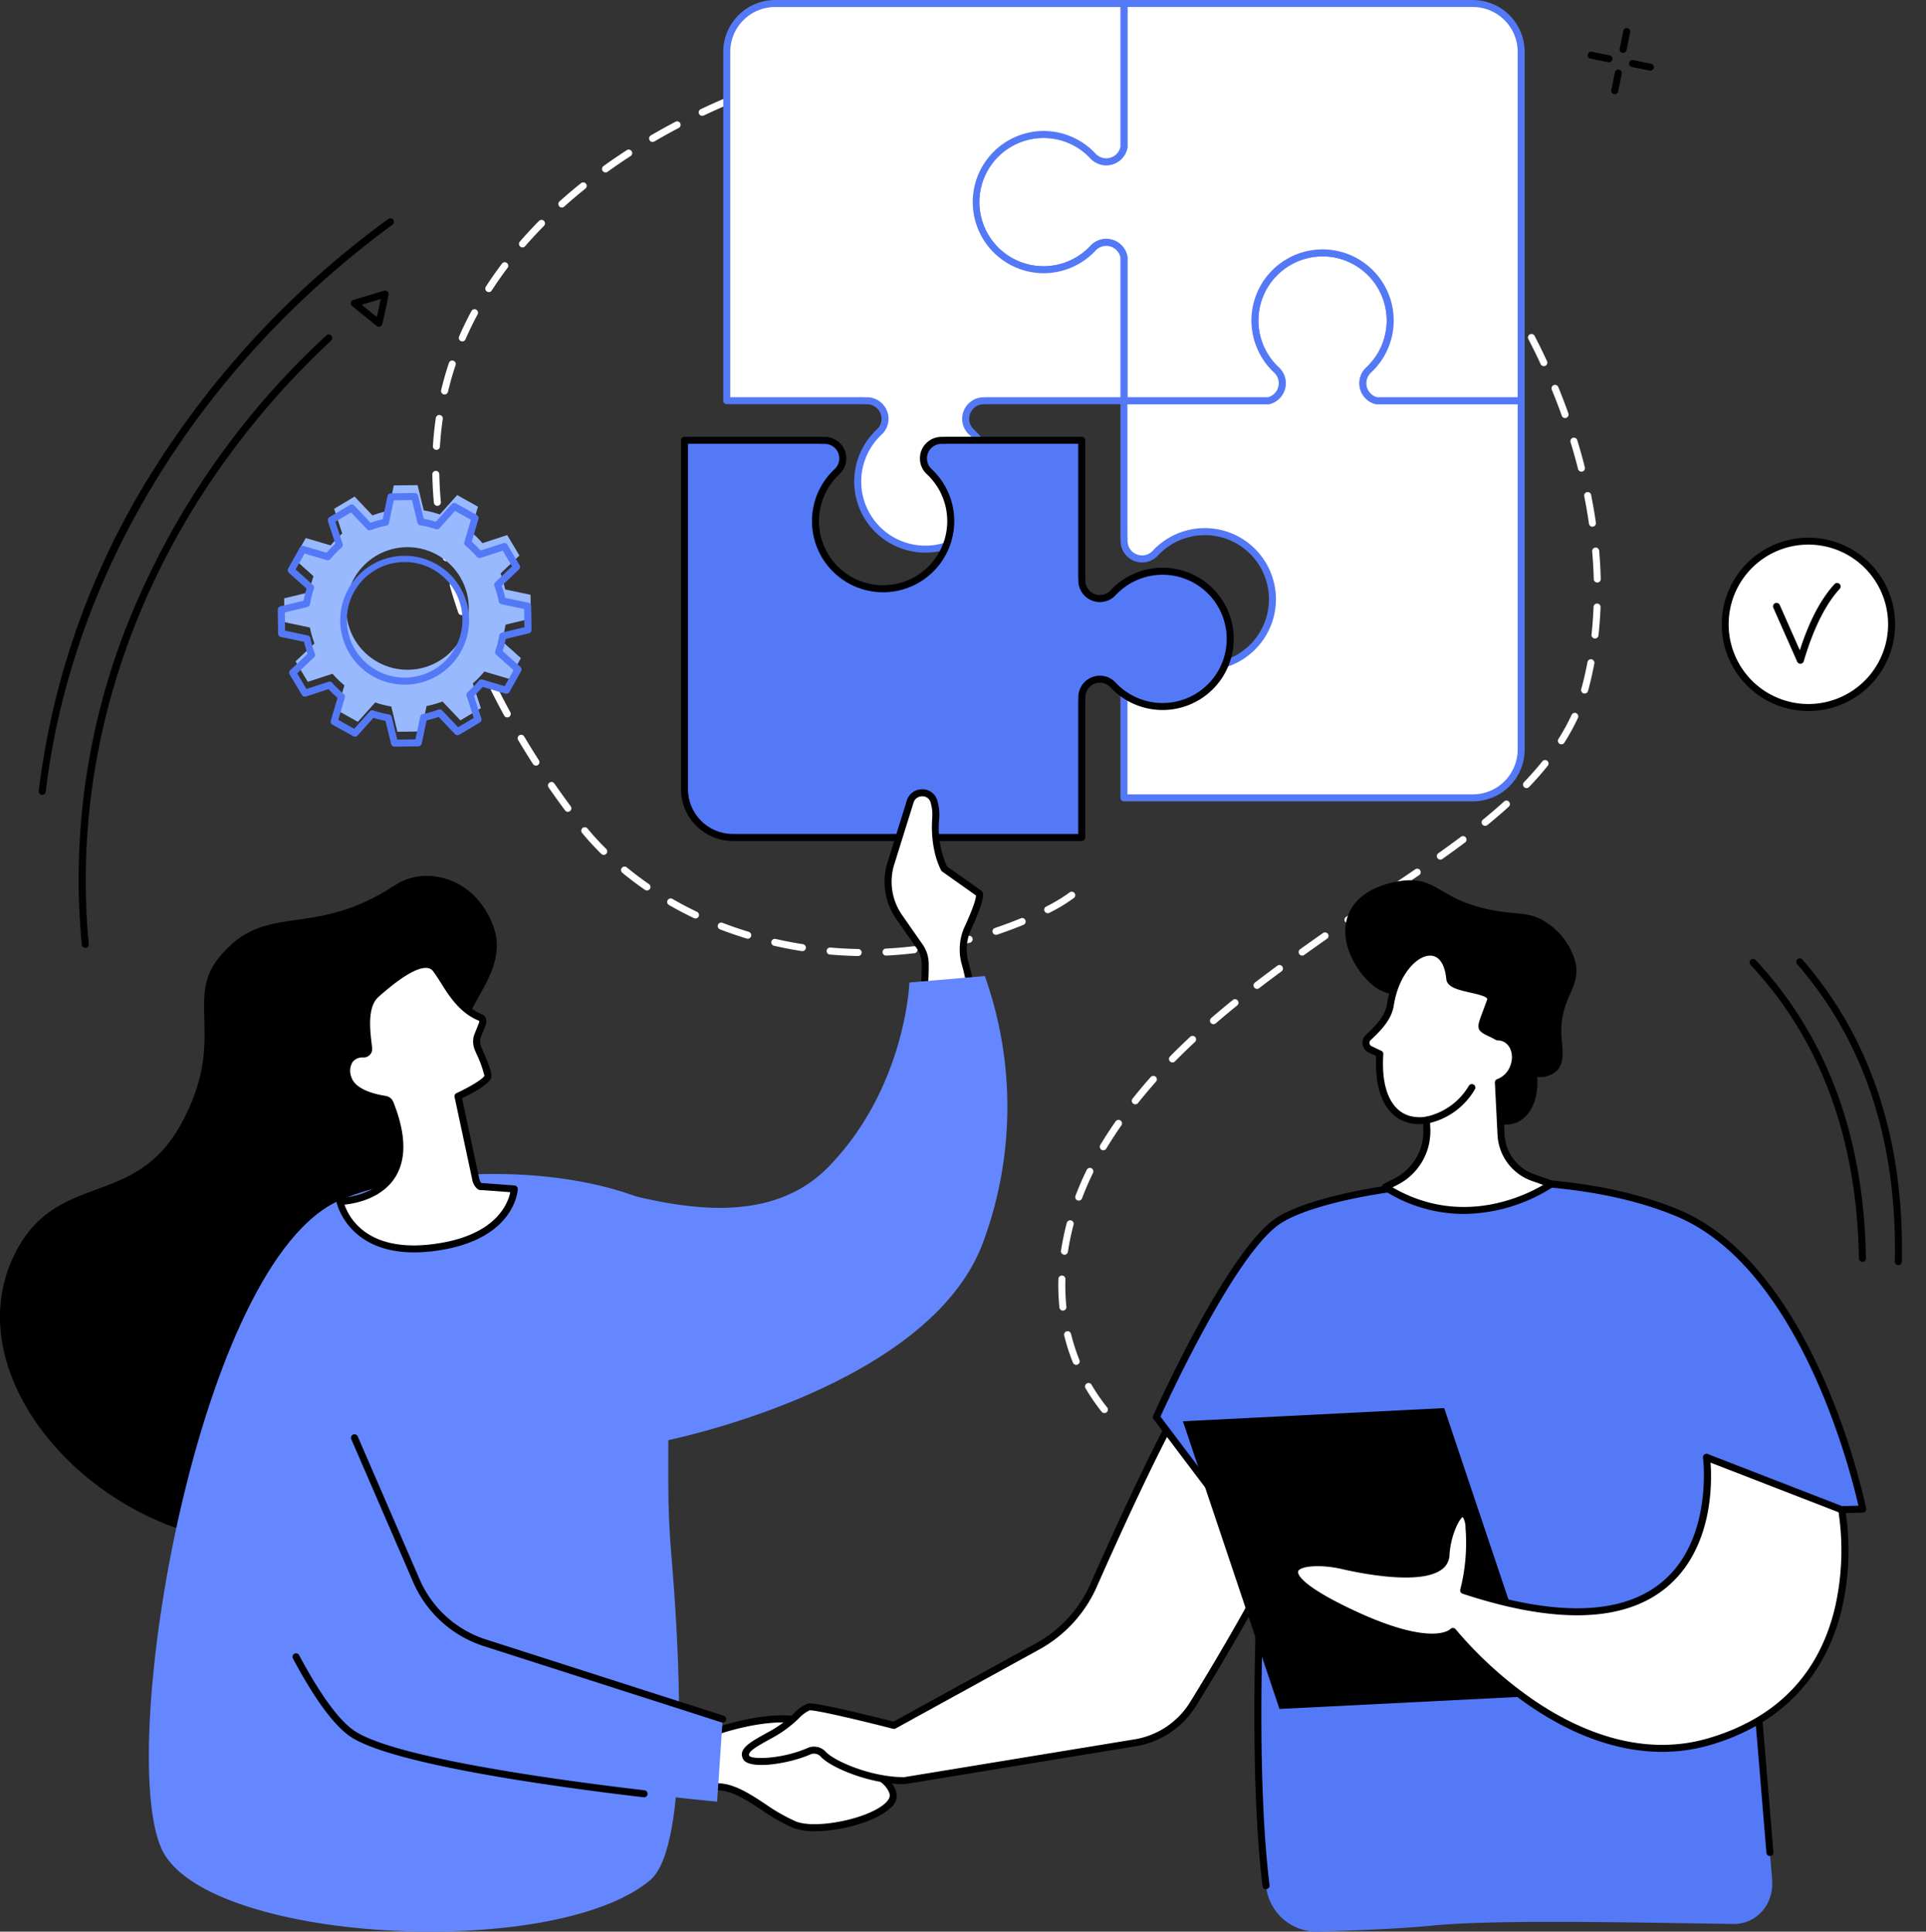 <svg xmlns="http://www.w3.org/2000/svg" width="346.998" height="348.046" viewBox="0 0 346.998 348.046">
  <rect x="0" y="0" width="346.998" height="348.046" fill="#333333" stroke="none"/>
  <g id="Group_770" data-name="Group 770" transform="translate(-1100.179 -122.908)">
    <g id="Group_746" data-name="Group 746" transform="translate(1107.156 127.967)">
      <path id="Path_1601" data-name="Path 1601" d="M2736.4,475.768a.629.629,0,0,1-.494-.238A36.1,36.1,0,0,1,2733,471.3a.631.631,0,1,1,1.089-.638,34.9,34.9,0,0,0,2.806,4.085.631.631,0,0,1-.493,1.024Zm-5.083-8.686a.631.631,0,0,1-.585-.4,35.77,35.77,0,0,1-1.572-4.89.631.631,0,0,1,1.227-.3,34.479,34.479,0,0,0,1.516,4.717.632.632,0,0,1-.586.867Zm-2.393-9.777a.632.632,0,0,1-.627-.568,39.27,39.27,0,0,1-.2-3.927q0-.6.018-1.2a.631.631,0,1,1,1.261.037q-.016.583-.016,1.163c0,1.276.064,2.555.189,3.8a.631.631,0,0,1-.565.692C2728.964,457.3,2728.943,457.3,2728.921,457.3Zm.281-10.072a.663.663,0,0,1-.095-.007.632.632,0,0,1-.53-.718,46.881,46.881,0,0,1,1.044-5.01.631.631,0,0,1,1.22.324,45.374,45.374,0,0,0-1.015,4.875A.632.632,0,0,1,2729.2,447.232Zm2.574-9.748a.632.632,0,0,1-.591-.854c.591-1.566,1.273-3.144,2.029-4.689a.631.631,0,1,1,1.135.555c-.739,1.51-1.4,3.051-1.982,4.58A.632.632,0,0,1,2731.777,437.484Zm4.42-9.07a.631.631,0,0,1-.541-.958c.1-.169.2-.338.309-.507.774-1.259,1.6-2.525,2.468-3.762a.632.632,0,0,1,1.036.723c-.85,1.218-1.667,2.463-2.428,3.7q-.152.248-.3.5A.63.63,0,0,1,2736.2,428.414Zm5.769-8.28a.632.632,0,0,1-.494-1.024c1.03-1.3,2.131-2.608,3.271-3.891a.631.631,0,0,1,.944.839c-1.125,1.265-2.21,2.556-3.226,3.836A.629.629,0,0,1,2741.966,420.134Zm6.7-7.55a.631.631,0,0,1-.451-1.074c1.152-1.172,2.377-2.363,3.641-3.54a.631.631,0,1,1,.86.924c-1.251,1.165-2.462,2.343-3.6,3.5A.629.629,0,0,1,2748.665,412.584Zm7.385-6.891a.632.632,0,0,1-.414-1.109c1.231-1.062,2.541-2.155,3.893-3.25a.631.631,0,0,1,.794.982c-1.342,1.086-2.641,2.171-3.861,3.224A.629.629,0,0,1,2756.049,405.693Zm7.846-6.362a.631.631,0,0,1-.385-1.132c1.287-.987,2.612-1.982,4.049-3.041a.631.631,0,0,1,.749,1.017c-1.431,1.053-2.749,2.043-4.029,3.025A.628.628,0,0,1,2763.895,399.331Zm-71.87-5.919h-.012c-1.691-.031-3.4-.121-5.086-.268a.631.631,0,0,1,.11-1.258c1.654.145,3.336.233,5,.263a.631.631,0,0,1-.011,1.263Zm80-.077a.631.631,0,0,1-.367-1.145q2.057-1.472,4.126-2.921a.631.631,0,0,1,.726,1.033q-2.062,1.448-4.119,2.915A.628.628,0,0,1,2772.024,393.334Zm-74.951,0a.631.631,0,0,1-.032-1.262c1.659-.084,3.337-.227,4.989-.425a.631.631,0,1,1,.149,1.254c-1.679.2-3.387.346-5.074.432Zm-15.1-.8a.663.663,0,0,1-.1-.008q-.567-.089-1.137-.188c-1.295-.224-2.594-.484-3.862-.772a.631.631,0,0,1,.28-1.231c1.247.284,2.524.539,3.8.759q.562.1,1.119.184a.631.631,0,0,1-.1,1.255Zm25.125-.4a.631.631,0,0,1-.116-1.252c1.633-.309,3.278-.677,4.887-1.1a.631.631,0,1,1,.317,1.222c-1.637.426-3.309.8-4.97,1.114A.653.653,0,0,1,2707.1,392.133Zm-34.963-1.844a.618.618,0,0,1-.184-.028c-1.631-.495-3.252-1.053-4.817-1.657a.631.631,0,1,1,.455-1.178c1.537.594,3.128,1.141,4.729,1.628a.631.631,0,0,1-.183,1.236Zm44.735-.7a.631.631,0,0,1-.2-1.23c1.6-.534,3.177-1.124,4.69-1.753a.632.632,0,0,1,.485,1.166c-1.541.641-3.148,1.241-4.775,1.785A.638.638,0,0,1,2716.868,389.593Zm63.418-2.071a.631.631,0,0,1-.362-1.149q1.712-1.2,3.415-2.388l.726-.506a.631.631,0,1,1,.721,1.037l-.721.5q-1.7,1.194-3.417,2.389A.628.628,0,0,1,2780.286,387.522Zm-117.566-.872a.631.631,0,0,1-.271-.061c-1.535-.732-3.053-1.53-4.513-2.372a.631.631,0,1,1,.63-1.094c1.432.826,2.922,1.608,4.427,2.326a.631.631,0,0,1-.272,1.2Zm63.465-.949a.631.631,0,0,1-.29-1.192,28.752,28.752,0,0,0,4.218-2.544.631.631,0,1,1,.789.986,29.9,29.9,0,0,1-4.427,2.68A.628.628,0,0,1,2726.185,385.7Zm62.408-3.929a.632.632,0,0,1-.355-1.154l.939-.638q1.6-1.086,3.237-2.2a.632.632,0,0,1,.714,1.042q-1.636,1.12-3.242,2.206l-.939.637A.626.626,0,0,1,2788.593,381.772Zm-134.612-.168a.628.628,0,0,1-.358-.112c-1.406-.97-2.778-2-4.076-3.07a.631.631,0,1,1,.8-.976c1.272,1.045,2.615,2.056,3.992,3.007a.631.631,0,0,1-.359,1.151Zm142.94-5.559a.631.631,0,0,1-.365-1.147c1.481-1.05,2.813-2.019,4.071-2.964a.631.631,0,1,1,.758,1.009c-1.267.952-2.608,1.928-4.1,2.984A.627.627,0,0,1,2796.921,376.045Zm-150.731-.856a.631.631,0,0,1-.443-.181,47.786,47.786,0,0,1-3.46-3.774.631.631,0,0,1,.978-.8,46.5,46.5,0,0,0,3.369,3.674.631.631,0,0,1-.443,1.081Zm158.8-5.228a.631.631,0,0,1-.4-1.12c1.35-1.1,2.63-2.2,3.808-3.267a.631.631,0,1,1,.848.935c-1.193,1.083-2.491,2.2-3.858,3.31A.629.629,0,0,1,2804.989,369.961Zm-165.262-2.533a.629.629,0,0,1-.507-.255c-1-1.351-2-2.74-2.959-4.128a.631.631,0,1,1,1.038-.718c.952,1.376,1.939,2.753,2.935,4.094a.631.631,0,0,1-.507,1.008Zm172.717-4.269a.631.631,0,0,1-.455-1.069c1.193-1.244,2.3-2.5,3.3-3.747a.631.631,0,1,1,.984.79c-1.02,1.271-2.156,2.56-3.375,3.831A.629.629,0,0,1,2812.445,363.159Zm-178.469-4.048a.629.629,0,0,1-.531-.29c-.912-1.418-1.811-2.871-2.672-4.317a.631.631,0,0,1,1.085-.646c.853,1.434,1.745,2.874,2.648,4.28a.631.631,0,0,1-.531.973Zm184.751-3.84a.632.632,0,0,1-.533-.97,37.322,37.322,0,0,0,2.381-4.351.632.632,0,0,1,1.147.529,38.6,38.6,0,0,1-2.462,4.5A.63.63,0,0,1,2818.727,355.271Zm-189.917-4.848a.632.632,0,0,1-.554-.329c-.815-1.489-1.607-3-2.353-4.5a.631.631,0,1,1,1.129-.564c.74,1.482,1.524,2.982,2.332,4.457a.632.632,0,0,1-.554.935Zm194.1-4.3a.632.632,0,0,1-.608-.8q.1-.359.2-.72c.35-1.351.66-2.747.922-4.147a.631.631,0,0,1,1.241.232c-.267,1.429-.583,2.852-.941,4.232q-.1.376-.2.748A.632.632,0,0,1,2822.906,346.121Zm-198.6-4.743a.631.631,0,0,1-.576-.373c-.7-1.554-1.364-3.128-1.98-4.679a.631.631,0,1,1,1.174-.466c.609,1.534,1.268,3.091,1.958,4.628a.632.632,0,0,1-.575.89Zm200.472-5.176a.632.632,0,0,1-.629-.7c.18-1.634.3-3.314.371-4.992a.631.631,0,0,1,1.262.05c-.068,1.708-.2,3.417-.377,5.08A.632.632,0,0,1,2824.777,336.2Zm-204.195-4.217a.632.632,0,0,1-.6-.427c-.555-1.623-1.069-3.255-1.525-4.851a.632.632,0,0,1,1.215-.347c.449,1.576.956,3.187,1.5,4.789a.631.631,0,0,1-.393.8A.618.618,0,0,1,2620.582,331.986Zm204.6-5.869a.631.631,0,0,1-.631-.615c-.042-1.644-.136-3.328-.282-5a.631.631,0,1,1,1.258-.109c.147,1.7.244,3.411.286,5.081a.631.631,0,0,1-.615.647Zm-207.368-3.844a.632.632,0,0,1-.616-.493c-.376-1.673-.7-3.355-.965-5a.632.632,0,0,1,1.247-.2c.259,1.618.579,3.273.95,4.921a.632.632,0,0,1-.617.77Zm206.5-6.215a.632.632,0,0,1-.625-.541c-.235-1.633-.521-3.3-.85-4.947a.631.631,0,1,1,1.238-.247c.334,1.672.624,3.359.862,5.014a.631.631,0,0,1-.534.715A.667.667,0,0,1,2824.319,316.058ZM2616.224,312.3a.632.632,0,0,1-.628-.574c-.156-1.705-.25-3.417-.281-5.086a.631.631,0,0,1,1.263-.023c.029,1.638.122,3.318.276,4.993a.631.631,0,0,1-.572.686A.531.531,0,0,1,2616.224,312.3Zm206.123-6.156a.632.632,0,0,1-.612-.477c-.4-1.6-.859-3.228-1.351-4.837a.631.631,0,1,1,1.208-.369c.5,1.628.958,3.276,1.367,4.9a.631.631,0,0,1-.457.767A.643.643,0,0,1,2822.347,306.148Zm-206.293-3.932h-.039a.631.631,0,0,1-.592-.669c.1-1.7.28-3.41.524-5.075a.631.631,0,0,1,1.25.183c-.238,1.63-.411,3.3-.513,4.969A.631.631,0,0,1,2616.054,302.216Zm203.345-5.731a.631.631,0,0,1-.594-.419c-.561-1.567-1.165-3.146-1.8-4.69a.631.631,0,1,1,1.168-.479c.641,1.562,1.252,3.159,1.819,4.744a.631.631,0,0,1-.382.807A.624.624,0,0,1,2819.4,296.485Zm-201.878-4.249a.621.621,0,0,1-.146-.017.631.631,0,0,1-.468-.76c.292-1.227.628-2.461,1-3.667q.192-.623.4-1.241a.631.631,0,0,1,1.2.4q-.2.6-.391,1.214c-.364,1.179-.693,2.386-.978,3.586A.631.631,0,0,1,2617.521,292.236Zm198.051-5.1a.632.632,0,0,1-.574-.366c-.7-1.51-1.443-3.027-2.211-4.51a.631.631,0,1,1,1.122-.58c.777,1.5,1.529,3.033,2.236,4.56a.632.632,0,0,1-.573.9Zm-194.859-4.461a.632.632,0,0,1-.578-.883c.668-1.538,1.419-3.081,2.229-4.585a.631.631,0,1,1,1.111.6c-.794,1.474-1.528,2.984-2.183,4.49A.631.631,0,0,1,2620.713,282.676Zm190.212-4.505a.63.63,0,0,1-.548-.317c-.833-1.446-1.708-2.891-2.6-4.294a.631.631,0,1,1,1.064-.678c.905,1.418,1.79,2.879,2.632,4.342a.631.631,0,0,1-.546.946Zm-185.437-4.377a.632.632,0,0,1-.53-.974c.906-1.406,1.889-2.81,2.919-4.175a.632.632,0,0,1,1.008.761c-1.012,1.34-1.976,2.719-2.866,4.1A.63.63,0,0,1,2625.488,273.794Zm180.01-4.135a.631.631,0,0,1-.517-.268c-.966-1.373-1.972-2.731-2.988-4.036a.631.631,0,0,1,1-.776c1.028,1.321,2.045,2.695,3.024,4.084a.631.631,0,0,1-.516.995Zm-173.937-3.922a.631.631,0,0,1-.476-1.046c1.093-1.258,2.257-2.514,3.46-3.732a.632.632,0,0,1,.9.887c-1.185,1.2-2.33,2.434-3.406,3.672A.628.628,0,0,1,2631.56,265.737Zm167.731-4.046a.628.628,0,0,1-.478-.219c-1.1-1.277-2.236-2.526-3.375-3.714a.631.631,0,0,1,.911-.874c1.155,1.2,2.3,2.47,3.42,3.763a.632.632,0,0,1-.478,1.043Zm-160.642-3.139a.632.632,0,0,1-.422-1.1c1.242-1.116,2.547-2.223,3.878-3.29a.631.631,0,0,1,.79.985c-1.313,1.053-2.6,2.144-3.824,3.244A.628.628,0,0,1,2638.65,258.551Zm153.648-4.146a.629.629,0,0,1-.431-.169c-1.236-1.151-2.5-2.262-3.769-3.3a.631.631,0,1,1,.8-.975c1.285,1.056,2.573,2.184,3.829,3.353a.631.631,0,0,1-.43,1.094Zm-145.775-2.177a.631.631,0,0,1-.37-1.144c1.358-.977,2.77-1.942,4.2-2.866a.631.631,0,1,1,.687,1.059c-1.41.913-2.8,1.866-4.145,2.831A.633.633,0,0,1,2646.522,252.228ZM2784.5,248a.628.628,0,0,1-.369-.12c-1.344-.971-2.738-1.919-4.145-2.818a.631.631,0,1,1,.679-1.064c1.428.912,2.843,1.874,4.2,2.859a.631.631,0,0,1-.37,1.143Zm-129.5-1.265a.631.631,0,0,1-.318-1.177c1.447-.845,2.942-1.673,4.442-2.463a.631.631,0,0,1,.588,1.117c-1.484.78-2.962,1.6-4.393,2.436A.63.63,0,0,1,2654.995,246.733Zm121-4.172a.627.627,0,0,1-.309-.082c-1.443-.813-2.936-1.6-4.435-2.341a.632.632,0,0,1,.559-1.133c1.519.75,3.032,1.549,4.5,2.373a.632.632,0,0,1-.311,1.182Zm-112.06-.533a.631.631,0,0,1-.27-1.2c1.511-.715,3.07-1.414,4.633-2.078a.631.631,0,1,1,.493,1.163c-1.546.657-3.09,1.349-4.585,2.057A.631.631,0,0,1,2663.932,242.028Zm103.01-3.94a.629.629,0,0,1-.25-.051c-1.522-.655-3.089-1.282-4.659-1.865a.631.631,0,0,1,.44-1.184c1.59.59,3.177,1.226,4.718,1.889a.631.631,0,0,1-.249,1.211Zm-93.714-.009a.631.631,0,0,1-.224-1.222c1.567-.594,3.176-1.168,4.78-1.707a.631.631,0,1,1,.4,1.2c-1.589.534-3.182,1.1-4.735,1.69A.631.631,0,0,1,2673.228,238.079Zm9.576-3.216a.631.631,0,0,1-.178-1.237c1.611-.474,3.255-.926,4.886-1.341a.631.631,0,0,1,.311,1.224c-1.615.412-3.244.859-4.84,1.329A.642.642,0,0,1,2682.8,234.863Zm74.673-.293a.64.64,0,0,1-.191-.029c-1.579-.5-3.2-.972-4.821-1.4a.631.631,0,1,1,.324-1.22c1.639.435,3.281.912,4.878,1.419a.631.631,0,0,1-.191,1.233Zm-64.9-2.2a.632.632,0,0,1-.133-1.249c1.645-.356,3.318-.686,4.974-.982a.631.631,0,1,1,.221,1.243c-1.64.293-3.3.621-4.927.974A.646.646,0,0,1,2692.577,232.371Zm55.142-.4a.618.618,0,0,1-.135-.015c-1.618-.352-3.278-.675-4.931-.959a.631.631,0,0,1,.214-1.245c1.672.288,3.349.614,4.986.97a.631.631,0,0,1-.133,1.248Zm-45.208-1.381a.631.631,0,0,1-.088-1.256c1.668-.236,3.363-.444,5.034-.619a.631.631,0,1,1,.132,1.256c-1.657.173-3.336.38-4.989.614A.712.712,0,0,1,2702.511,230.594Zm35.254-.334a.664.664,0,0,1-.081-.005c-1.644-.212-3.326-.393-5-.538a.631.631,0,0,1,.109-1.258c1.688.147,3.386.33,5.048.543a.631.631,0,0,1-.08,1.258Zm-25.21-.716a.631.631,0,0,1-.042-1.261c1.685-.114,3.391-.2,5.07-.247a.631.631,0,0,1,.038,1.262c-1.663.05-3.353.133-5.023.245Zm15.147-.163h-.03c-1.661-.078-3.352-.125-5.025-.138a.631.631,0,0,1,.005-1.263h.005c1.689.013,3.4.06,5.073.139a.631.631,0,0,1-.029,1.262Z" transform="translate(-2544.403 -226.216)" fill="#fff"/>
      <g id="Group_743" data-name="Group 743" transform="translate(0 34.269)">
        <path id="Path_1602" data-name="Path 1602" d="M2447.468,409.083a.644.644,0,0,1-.075,0,.631.631,0,0,1-.552-.7,139.858,139.858,0,0,1,20.264-57.191,163.513,163.513,0,0,1,42.723-45.859.631.631,0,0,1,.747,1.018c-35.033,25.741-57.806,62.985-62.48,102.181A.631.631,0,0,1,2447.468,409.083Z" transform="translate(-2446.836 -305.205)"/>
        <path id="Path_1603" data-name="Path 1603" d="M2465.114,465.464a.631.631,0,0,1-.628-.572,124.523,124.523,0,0,1,9.044-59.766,142.948,142.948,0,0,1,35.033-50.034.632.632,0,0,1,.863.922c-31.528,29.5-47.45,69.144-43.684,108.758a.63.63,0,0,1-.569.688A.579.579,0,0,1,2465.114,465.464Z" transform="translate(-2456.73 -333.997)"/>
        <path id="Path_1604" data-name="Path 1604" d="M2585.495,342.664a.633.633,0,0,1-.4-.141l-4.417-3.583a.632.632,0,0,1,.215-1.095l5.531-1.67a.631.631,0,0,1,.805.708c-.443,2.652-1.118,5.28-1.125,5.307a.631.631,0,0,1-.414.442A.638.638,0,0,1,2585.495,342.664Zm-3.094-3.954,2.718,2.2c.185-.784.451-1.966.689-3.233Z" transform="translate(-2524.21 -323.124)"/>
      </g>
      <g id="Group_744" data-name="Group 744" transform="translate(279.065)">
        <path id="Path_1605" data-name="Path 1605" d="M3113.7,235.8a.622.622,0,0,1-.126-.013l-3.2-.647a.631.631,0,1,1,.251-1.237l3.2.647a.631.631,0,0,1-.125,1.25Z" transform="translate(-3109.864 -229.635)"/>
        <path id="Path_1606" data-name="Path 1606" d="M3131.409,239.378a.613.613,0,0,1-.126-.013l-3.2-.647a.631.631,0,1,1,.251-1.237l3.2.647a.631.631,0,0,1-.125,1.25Z" transform="translate(-3120.121 -231.709)"/>
        <path id="Path_1607" data-name="Path 1607" d="M3120.594,245.963a.643.643,0,0,1-.126-.013.632.632,0,0,1-.494-.744l.647-3.2a.632.632,0,0,1,1.238.25l-.647,3.2A.633.633,0,0,1,3120.594,245.963Z" transform="translate(-3115.711 -234.044)"/>
        <path id="Path_1608" data-name="Path 1608" d="M3124.177,228.25a.645.645,0,0,1-.126-.013.632.632,0,0,1-.494-.744l.647-3.2a.632.632,0,0,1,1.239.25l-.647,3.2A.633.633,0,0,1,3124.177,228.25Z" transform="translate(-3117.786 -223.787)"/>
      </g>
      <g id="Group_745" data-name="Group 745" transform="translate(308.235 167.616)">
        <path id="Path_1609" data-name="Path 1609" d="M3217.548,677.295h-.013a.631.631,0,0,1-.619-.644c.441-21.606-5.481-39.633-17.6-53.58a.631.631,0,0,1,.953-.828c12.331,14.191,18.357,32.505,17.91,54.434A.631.631,0,0,1,3217.548,677.295Z" transform="translate(-3190.747 -622.025)"/>
        <path id="Path_1610" data-name="Path 1610" d="M3199.5,676.876a.631.631,0,0,1-.631-.621c-.342-21.608-6.911-39.409-19.527-52.908a.631.631,0,0,1,.923-.862c12.836,13.735,19.521,31.819,19.867,53.75a.632.632,0,0,1-.622.641Z" transform="translate(-3179.17 -622.175)"/>
      </g>
    </g>
    <g id="Group_750" data-name="Group 750" transform="translate(1230.481 122.908)">
      <g id="Group_747" data-name="Group 747" transform="translate(71.564 44.937)">
        <path id="Path_1611" data-name="Path 1611" d="M2956.87,346.661a3.245,3.245,0,0,1-1.42-5.514,12.186,12.186,0,1,0-16.586,0,3.245,3.245,0,0,1-1.42,5.513h-26.069v24.665h.02v.6a3.247,3.247,0,0,0,5.617,2.221,12.186,12.186,0,1,1,0,16.586,3.247,3.247,0,0,0-5.617,2.221v.6h-.02v24.665h62.855a8.71,8.71,0,0,0,8.71-8.71V346.661Z" transform="translate(-2910.744 -319.402)" fill="#fff"/>
        <path id="Path_1612" data-name="Path 1612" d="M2973.361,417.988h-62.855a.631.631,0,0,1-.631-.631V392.691a.638.638,0,0,1,.02-.157v-.446a3.878,3.878,0,0,1,6.711-2.651,11.6,11.6,0,0,0,8.466,3.691,11.555,11.555,0,1,0-8.466-19.418,3.878,3.878,0,0,1-6.711-2.65v-.451a.6.6,0,0,1-.02-.152V345.792a.631.631,0,0,1,.631-.631h25.986a2.613,2.613,0,0,0,1.074-4.419,12.858,12.858,0,0,1-4.094-9.391,12.818,12.818,0,1,1,21.54,9.39,2.612,2.612,0,0,0,1.073,4.42h25.986a.631.631,0,0,1,.631.631v62.855A9.352,9.352,0,0,1,2973.361,417.988Zm-62.224-1.263h62.224a8.087,8.087,0,0,0,8.078-8.078V346.423H2956a.638.638,0,0,1-.155-.019,3.875,3.875,0,0,1-1.694-6.588,11.554,11.554,0,1,0-15.727,0,3.875,3.875,0,0,1-1.694,6.587.645.645,0,0,1-.156.019h-25.438V370.3a.6.6,0,0,1,.02.152v.6a2.616,2.616,0,0,0,4.523,1.791,12.817,12.817,0,1,1,0,17.446,2.616,2.616,0,0,0-4.523,1.791v.6a.644.644,0,0,1-.02.157Z" transform="translate(-2909.875 -318.533)" fill="#5479f7"/>
      </g>
      <g id="Group_748" data-name="Group 748" transform="translate(44.89)">
        <path id="Path_1613" data-name="Path 1613" d="M2937.529,213.268h-62.854v25.863a3.245,3.245,0,0,1-5.56,1.626,12.186,12.186,0,1,0,0,16.586,3.245,3.245,0,0,1,5.56,1.626v25.863h26.069a3.244,3.244,0,0,0,1.42-5.513,12.187,12.187,0,1,1,16.586,0,3.244,3.244,0,0,0,1.42,5.514h26.07V221.978A8.71,8.71,0,0,0,2937.529,213.268Z" transform="translate(-2847.368 -212.637)" fill="#fff"/>
        <path id="Path_1614" data-name="Path 1614" d="M2945.37,284.595H2919.3a.646.646,0,0,1-.156-.019,3.876,3.876,0,0,1-1.694-6.588,11.554,11.554,0,1,0-15.726,0,3.875,3.875,0,0,1-1.694,6.587.645.645,0,0,1-.156.019h-26.07a.631.631,0,0,1-.631-.631v-25.8a2.614,2.614,0,0,0-4.466-1.258,12.861,12.861,0,0,1-9.391,4.095,12.818,12.818,0,1,1,9.39-21.54,2.615,2.615,0,0,0,4.468-1.258V212.4a.631.631,0,0,1,.631-.631h62.854a9.351,9.351,0,0,1,9.341,9.341v62.855A.631.631,0,0,1,2945.37,284.595Zm-25.986-1.263h25.355V221.109a8.088,8.088,0,0,0-8.078-8.078h-62.223v25.231a.694.694,0,0,1-.01.115,3.878,3.878,0,0,1-6.645,1.941,11.555,11.555,0,1,0,0,15.726,3.877,3.877,0,0,1,6.644,1.942.7.7,0,0,1,.01.115v25.231h25.355a2.613,2.613,0,0,0,1.074-4.419,12.858,12.858,0,0,1-4.095-9.391,12.817,12.817,0,1,1,21.54,9.39,2.612,2.612,0,0,0,1.073,4.42Z" transform="translate(-2846.5 -211.768)" fill="#5479f7"/>
      </g>
      <g id="Group_749" data-name="Group 749">
        <path id="Path_1615" data-name="Path 1615" d="M2797.57,236.893a12.158,12.158,0,0,1,9.779,3.864,3.246,3.246,0,0,0,5.561-1.626V213.268h-62.855a8.709,8.709,0,0,0-8.709,8.71v62.855h24.665v.016h.6a3.247,3.247,0,0,1,2.221,5.617,12.187,12.187,0,1,0,16.586,0,3.247,3.247,0,0,1,2.221-5.618h.6v-.016h24.666V258.97a3.245,3.245,0,0,0-5.56-1.626,12.186,12.186,0,1,1-9.78-20.45Z" transform="translate(-2740.715 -212.637)" fill="#fff"/>
        <path id="Path_1616" data-name="Path 1616" d="M2776.253,311.342a12.819,12.819,0,0,1-12.811-12.817,12.86,12.86,0,0,1,4.094-9.391,2.615,2.615,0,0,0-1.791-4.523h-.6a.642.642,0,0,1-.141-.016h-24.525a.632.632,0,0,1-.632-.631V221.109a9.352,9.352,0,0,1,9.341-9.341h62.855a.632.632,0,0,1,.632.631v25.863a.669.669,0,0,1-.011.115,3.877,3.877,0,0,1-6.644,1.941,11.555,11.555,0,1,0,0,15.726,3.877,3.877,0,0,1,6.644,1.942.67.67,0,0,1,.011.115v25.863a.632.632,0,0,1-.632.631h-24.527a.623.623,0,0,1-.138.016h-.6a2.616,2.616,0,0,0-1.791,4.524,12.817,12.817,0,0,1-8.119,22.193Q2776.557,311.341,2776.253,311.342Zm-10.969-27.994h.461a3.878,3.878,0,0,1,2.651,6.711,11.593,11.593,0,0,0-3.691,8.465,11.555,11.555,0,1,0,19.417-8.465,3.879,3.879,0,0,1,2.652-6.711h.465a.621.621,0,0,1,.138-.016h24.033v-25.17a2.614,2.614,0,0,0-4.466-1.258,12.86,12.86,0,0,1-9.391,4.095,12.818,12.818,0,0,1-.894-25.6l.043.63-.043-.63a12.8,12.8,0,0,1,10.285,4.064,2.614,2.614,0,0,0,4.466-1.258v-25.17h-62.223a8.087,8.087,0,0,0-8.078,8.078v62.223h24.034A.645.645,0,0,1,2765.284,283.348Z" transform="translate(-2739.846 -211.768)" fill="#5479f7"/>
      </g>
    </g>
    <g id="Group_751" data-name="Group 751" transform="translate(1222.873 201.61)">
      <path id="Path_1617" data-name="Path 1617" d="M2821.569,435.463a12.185,12.185,0,0,0-21.1-7.718,3.247,3.247,0,0,1-5.617-2.221v-.6h-.02V400.256h-24.665v.016h-.6a3.247,3.247,0,0,0-2.221,5.617,12.186,12.186,0,1,1-16.586,0,3.247,3.247,0,0,0-2.221-5.617h-.6v-.016h-24.665v62.855a8.709,8.709,0,0,0,8.71,8.71h62.854V447.155h.02v-.6a3.247,3.247,0,0,1,5.617-2.221,12.186,12.186,0,0,0,21.1-8.868Z" transform="translate(-2722.636 -399.625)" fill="#5479f7"/>
      <path id="Path_1618" data-name="Path 1618" d="M2793.963,471.583h-62.855a9.351,9.351,0,0,1-9.34-9.341V399.387a.631.631,0,0,1,.631-.631h24.665a.645.645,0,0,1,.14.016h.462a3.878,3.878,0,0,1,2.651,6.711,11.594,11.594,0,0,0-3.691,8.465,11.555,11.555,0,1,0,19.418-8.465,3.879,3.879,0,0,1,2.651-6.712h.466a.621.621,0,0,1,.137-.016h24.666a.631.631,0,0,1,.631.631V423.9a.6.6,0,0,1,.02.152v.6a2.616,2.616,0,0,0,4.524,1.791,12.817,12.817,0,1,1,0,17.446,2.616,2.616,0,0,0-4.524,1.792v.6a.638.638,0,0,1-.02.157v24.508A.631.631,0,0,1,2793.963,471.583Zm-70.933-71.564v62.223a8.088,8.088,0,0,0,8.078,8.078h62.223V446.287a.656.656,0,0,1,.02-.157v-.445a3.878,3.878,0,0,1,6.711-2.651,11.6,11.6,0,0,0,8.466,3.691,11.555,11.555,0,1,0-8.465-19.418,3.878,3.878,0,0,1-6.711-2.651v-.45a.615.615,0,0,1-.02-.152V400.019h-23.9a.586.586,0,0,1-.137.016h-.6a2.616,2.616,0,0,0-1.791,4.524,12.817,12.817,0,1,1-17.446,0,2.616,2.616,0,0,0-1.792-4.523h-.6a.618.618,0,0,1-.14-.016Z" transform="translate(-2721.768 -398.756)"/>
    </g>
    <g id="Group_764" data-name="Group 764" transform="translate(1100.179 265.124)">
      <g id="Group_757" data-name="Group 757" transform="translate(0 0)">
        <path id="Path_1619" data-name="Path 1619" d="M2501.451,566.511c5.32-3.513,14.2-1.62,17.614,7.2,2.791,7.208-3.453,12.772-5.035,18.088-5.116,17.2,11.437,53.9.192,72.638-8.972,14.951-33.924,25.977-55.445,16.654-20.463-8.865-34.375-30.2-26.074-47.669,7.462-15.7,21.561-8.276,30.122-23.753,8.441-15.258.692-22.441,6.866-30.08C2478.134,569.146,2486.374,576.467,2501.451,566.511Z" transform="translate(-2430.262 -549.249)"/>
        <g id="Group_753" data-name="Group 753" transform="translate(26.818)">
          <g id="Group_752" data-name="Group 752" transform="translate(132.554)">
            <path id="Path_1620" data-name="Path 1620" d="M2814.354,530.987l-3.386,10.846a11.083,11.083,0,0,0,1.505,9.933l3.8,5.447a5.471,5.471,0,0,1,.823,3.093c.047,2.462-.324,6.217-.324,6.217l9.044.148s-.993-4.768-1.45-6.406a9.283,9.283,0,0,1,.313-6.361c2.905-6.281,2.112-6.5,2.112-6.5l-6.252-4.431s-1.917-3.261-1.555-8.955a8.335,8.335,0,0,0-.339-3.263A2.247,2.247,0,0,0,2814.354,530.987Z" transform="translate(-2809.777 -528.654)" fill="#fff"/>
            <path id="Path_1621" data-name="Path 1621" d="M2824.947,566.435h-.01l-9.044-.148a.631.631,0,0,1-.618-.693c0-.037.366-3.749.321-6.144a4.816,4.816,0,0,0-.71-2.744l-3.8-5.448a11.742,11.742,0,0,1-1.587-10.493l3.378-10.82a2.85,2.85,0,0,1,2.692-2.157,2.78,2.78,0,0,1,2.8,1.891,9.024,9.024,0,0,1,.373,3.51,16.7,16.7,0,0,0,1.41,8.485l6.106,4.328a.77.77,0,0,1,.291.335c.144.312.526,1.14-2.169,6.966a8.654,8.654,0,0,0-.278,5.926c.457,1.639,1.419,6.251,1.46,6.447a.632.632,0,0,1-.618.76Zm-8.354-1.4,7.572.124c-.3-1.416-.941-4.389-1.277-5.592a9.913,9.913,0,0,1,.348-6.8c1.908-4.124,2.139-5.466,2.154-5.839l-6.086-4.313a.631.631,0,0,1-.179-.195c-.083-.14-2.011-3.5-1.642-9.315a7.8,7.8,0,0,0-.3-3.016,1.528,1.528,0,0,0-1.553-1.044,1.616,1.616,0,0,0-1.527,1.225c0,.011-.006.021-.009.031l-3.386,10.846a10.49,10.49,0,0,0,1.416,9.378l3.8,5.454a6.158,6.158,0,0,1,.937,3.442C2816.894,561.289,2816.7,563.831,2816.594,565.036Zm9.158-17.893h0Zm0,0h0Zm-.072-.025a.583.583,0,0,0,.072.025A.508.508,0,0,1,2825.678,547.118Zm-12.189-17h0Z" transform="translate(-2808.912 -527.786)"/>
          </g>
          <path id="Path_1622" data-name="Path 1622" d="M2676.65,644.928c7.9.875,31.706,11.4,45.583-2.853s14.563-33.189,14.563-33.189l13.578-1.172a70.31,70.31,0,0,1-.354,48.106c-9.9,26.427-57.585,35.72-57.585,35.72Z" transform="translate(-2599.765 -574.072)" fill="#6487ff"/>
          <path id="Path_1623" data-name="Path 1623" d="M2587.614,699.2c-16.062-9.069-44.873-8.217-59.215-2.009-25.44,11.011-40.284,97.97-32.218,116.684,7.366,17.09,70.516,20.538,88.095,5.845,7.489-6.26,5.127-43.458,3.857-58.323q-.579-6.778-.569-13.583Z" transform="translate(-2493.978 -623.147)" fill="#6487ff"/>
        </g>
        <g id="Group_754" data-name="Group 754" transform="translate(60.618 30.906)">
          <path id="Path_1624" data-name="Path 1624" d="M2580.015,618.847a.9.9,0,0,0,.936-1c-.284-2.634-1.126-7.575,1.394-9.792,3.231-2.841,8.61-7.164,10.695-4.52,1.828,2.317,3.675,7.021,8.088,8.771.423.167.465.779.276,1.192l-.924,2.344a3.418,3.418,0,0,0,.173,2.014c.612,1.462,2.027,4.511,1.753,5.151-.535,1.247-5.356,3.475-5.356,3.475l3.189,14.9c.122.565.5,1.5,1.055,1.364l5.887.437s-.367,8.077-12.886,10.307c-16.362,2.914-18.512-8.061-18.512-8.061s15.995-.253,9.03-17.693a1.169,1.169,0,0,0-.907-.718c-1.556-.236-5.858-1.083-6.675-3.853C2576.363,620.231,2578.118,618.766,2580.015,618.847Z" transform="translate(-2575.152 -602.084)" fill="#fff"/>
          <path id="Path_1625" data-name="Path 1625" d="M2588.279,653.748c-12.052,0-13.963-8.956-13.983-9.058a.631.631,0,0,1,.609-.753c.06,0,6.065-.155,8.8-4.263,1.938-2.917,1.823-7.144-.342-12.565a.534.534,0,0,0-.415-.328c-2.313-.351-6.323-1.376-7.185-4.3a4.079,4.079,0,0,1,.461-3.86,3.468,3.468,0,0,1,2.956-1.274.277.277,0,0,0,.211-.083.267.267,0,0,0,.07-.215c-.024-.226-.053-.47-.083-.727-.344-2.932-.863-7.363,1.688-9.607,2.814-2.476,6.879-5.737,9.648-5.487a2.717,2.717,0,0,1,1.96,1.05,25.549,25.549,0,0,1,1.457,2.164c1.449,2.306,3.252,5.176,6.367,6.411a1.2,1.2,0,0,1,.672.683,1.781,1.781,0,0,1-.054,1.358l-.911,2.314a3,3,0,0,0,.167,1.539c.095.225.207.487.331.773,1.24,2.877,1.712,4.19,1.421,4.871-.524,1.221-3.7,2.861-5.214,3.584l3.085,14.412a2.09,2.09,0,0,0,.372.868.657.657,0,0,1,.112,0l5.887.437a.631.631,0,0,1,.584.658c-.015.35-.536,8.608-13.406,10.9A30.04,30.04,0,0,1,2588.279,653.748Zm-12.545-8.6c.784,2.3,4.288,9.228,17.583,6.861,9.977-1.777,11.91-7.251,12.28-9.105l-5.137-.381a1.09,1.09,0,0,1-.733-.164,2.839,2.839,0,0,1-.973-1.7l-3.189-14.9a.632.632,0,0,1,.353-.706c2.177-1.006,4.686-2.47,5.025-3.119a19.511,19.511,0,0,0-1.405-3.9c-.125-.291-.24-.557-.335-.785a3.957,3.957,0,0,1-.164-2.52l.911-2.314a.59.59,0,0,0,.048-.385c-3.48-1.393-5.4-4.446-6.94-6.9-.485-.771-.943-1.5-1.38-2.054a1.461,1.461,0,0,0-1.083-.574c-2.549-.234-7.177,3.839-8.7,5.177-2.054,1.806-1.581,5.841-1.268,8.511.031.261.059.509.084.739a1.527,1.527,0,0,1-1.59,1.7h0a2.249,2.249,0,0,0-1.906.79,2.969,2.969,0,0,0-.246,2.725c.689,2.335,4.541,3.161,6.165,3.407a1.8,1.8,0,0,1,1.4,1.109c2.33,5.833,2.4,10.455.216,13.739C2582.255,644.12,2577.609,644.958,2575.733,645.145Zm25.206-23.2Z" transform="translate(-2574.284 -601.216)"/>
        </g>
        <g id="Group_756" data-name="Group 756" transform="translate(42.624 116.182)">
          <g id="Group_755" data-name="Group 755" transform="translate(83.641 50.67)">
            <path id="Path_1626" data-name="Path 1626" d="M2734.369,927.811s9.582-3.4,16.225-1.53c0,0,.992,4.15,3.863,6s9.889,2.7,11.229,6.695-12.7,7.831-17.719,5.806-9.54-7.065-14.3-6.825S2734.369,927.811,2734.369,927.811Z" transform="translate(-2731.104 -925.083)" fill="#fff"/>
            <path id="Path_1627" data-name="Path 1627" d="M2750.809,945.089a10.868,10.868,0,0,1-3.929-.6,33.632,33.632,0,0,1-5.66-3.222c-2.894-1.9-5.634-3.694-8.369-3.558a2.25,2.25,0,0,1-2.176-.976c-1.611-2.52,1.88-9.325,2.283-10.092a.629.629,0,0,1,.348-.3c.4-.141,9.848-3.447,16.608-1.543a.634.634,0,0,1,.443.46c.009.039.973,3.929,3.59,5.615a19.973,19.973,0,0,0,3.644,1.565c3.206,1.161,6.84,2.476,7.843,5.46a2.8,2.8,0,0,1-1.058,3.035C2761.818,943.343,2755.522,945.089,2750.809,945.089Zm-17.651-8.648c3.012,0,5.8,1.835,8.755,3.774a32.816,32.816,0,0,0,5.44,3.106c3.641,1.469,13.153-.476,16.157-3.306.656-.618.9-1.2.727-1.714-.809-2.406-4.138-3.611-7.076-4.674a20.718,20.718,0,0,1-3.9-1.691c-2.562-1.65-3.707-4.909-4.033-6.013-5.791-1.447-13.809,1.047-15.269,1.529-1.376,2.685-3.115,7.2-2.221,8.6.119.186.35.43,1.048.395C2732.911,936.444,2733.035,936.441,2733.158,936.441Z" transform="translate(-2730.254 -924.209)"/>
          </g>
          <path id="Path_1628" data-name="Path 1628" d="M2552.761,805.323l11.167,25.787a20.156,20.156,0,0,0,12.339,11.183l42.84,13.744-1,14.882s-56.278-5.282-66.011-12.459c-9.11-6.717-20.56-37.714-20.56-37.714Z" transform="translate(-2531.532 -804.692)" fill="#6487ff"/>
          <path id="Path_1629" data-name="Path 1629" d="M2647.446,855.8a.643.643,0,0,1-.193-.03l-42.839-13.744a20.789,20.789,0,0,1-12.726-11.533l-11.167-25.788a.632.632,0,0,1,1.159-.5l11.167,25.787a19.524,19.524,0,0,0,11.952,10.833l42.839,13.744a.632.632,0,0,1-.193,1.233Z" transform="translate(-2559.871 -803.823)"/>
          <path id="Path_1630" data-name="Path 1630" d="M2618.814,923.608a.653.653,0,0,1-.075,0c-16.9-1.993-46.29-6.093-53.156-11.156-2.885-2.127-6.26-6.786-10.033-13.848a.632.632,0,0,1,1.114-.6c3.684,6.9,6.937,11.413,9.668,13.427,6.632,4.89,35.775,8.94,52.555,10.919a.631.631,0,0,1-.073,1.258Z" transform="translate(-2545.397 -858.171)"/>
        </g>
      </g>
      <g id="Group_758" data-name="Group 758" transform="translate(133.651 104.571)">
        <path id="Path_1631" data-name="Path 1631" d="M2853.467,785.13c-1.65-6.905-21.073-9.183-23.229-5.939-5,7.533-13.594,26.424-18.185,36.819a23.166,23.166,0,0,1-10.032,10.94L2776.1,841.2c-1.379-.354-14.066-3.592-15.331-3.326-1.339.281-2.921,2.781-6.244,4.657s-5.828,3-5.043,4.455c.7,1.294,6.93.79,11.316-1.14a2.264,2.264,0,0,1,2.574.559c1.566,1.721,8.445,4.78,14.621,4.751l41.552-6.818a15.153,15.153,0,0,0,10.441-6.985C2837.922,824.514,2855.675,794.375,2853.467,785.13Z" transform="translate(-2748.692 -777.105)" fill="#fff"/>
        <path id="Path_1632" data-name="Path 1632" d="M2777.021,850.919c-6.092,0-13.178-2.951-15-4.958a1.622,1.622,0,0,0-1.853-.407c-3.925,1.727-11.068,2.823-12.126.862-.986-1.826,1.263-3.071,4.111-4.647.377-.209.771-.427,1.178-.656a20.694,20.694,0,0,0,3.9-2.983,6.312,6.312,0,0,1,2.522-1.743c1.272-.266,10.987,2.147,15.376,3.27l25.7-14.13a22.668,22.668,0,0,0,9.759-10.642c4.657-10.544,13.219-29.36,18.237-36.913,1.357-2.043,7.143-2.055,11.944-1.2,2.614.465,11.237,2.368,12.424,7.342,2.187,9.154-13.82,36.949-23.555,52.7a15.783,15.783,0,0,1-10.876,7.276l-41.552,6.818A1.1,1.1,0,0,1,2777.021,850.919Zm.083-.632h0Zm-16.3-6.13a2.9,2.9,0,0,1,2.147.955c1.427,1.569,8,4.545,14.065,4.545h.036l41.5-6.811a14.519,14.519,0,0,0,10.007-6.693c7.755-12.549,25.56-42.712,23.4-51.746-.8-3.359-6.424-5.5-11.417-6.393-5.475-.974-9.938-.447-10.672.657-4.966,7.474-13.493,26.217-18.134,36.724a23.94,23.94,0,0,1-10.305,11.239l-25.918,14.251a.631.631,0,0,1-.461.058c-6.812-1.747-14.168-3.444-15.051-3.318a6.146,6.146,0,0,0-1.922,1.437,21.765,21.765,0,0,1-4.135,3.151c-.409.231-.806.451-1.187.661-2.148,1.189-4,2.216-3.612,2.943.484.682,5.905.607,10.506-1.418A2.847,2.847,0,0,1,2760.805,844.157Z" transform="translate(-2747.803 -776.236)"/>
      </g>
      <g id="Group_763" data-name="Group 763" transform="translate(207.709 16.39)">
        <g id="Group_760" data-name="Group 760" transform="translate(0 53.622)">
          <path id="Path_1633" data-name="Path 1633" d="M3052.515,754.723s-8.68-43.13-33.448-53.385-63.382-4.568-72.117,1.617-21.694,35.188-21.694,35.188l19.044,25.221s-2.136,35.956.71,59.214a9.163,9.163,0,0,0,9.149,8.273c6.19-.172,14.806-.5,20.877-1.095,11.385-1.112,35.26-.561,54.106-.284,4.249.063,7.421-3.539,7.051-8.005l-5.484-66.182Z" transform="translate(-2924.625 -695.036)" fill="#5479f7"/>
          <path id="Path_1634" data-name="Path 1634" d="M2944.14,822.3a.632.632,0,0,1-.626-.555c-2.7-22.073-.9-55.952-.727-59.095l-18.9-25.036a.63.63,0,0,1-.073-.638c.531-1.191,13.13-29.232,21.905-35.446,8.451-5.984,47.079-12.3,72.723-1.686,12.988,5.377,21.5,19.754,26.349,30.868a128.081,128.081,0,0,1,7.477,22.975.632.632,0,0,1-.6.755l-21.139.544,5.026,60.656a.631.631,0,1,1-1.259.1l-5.081-61.322a.633.633,0,0,1,.613-.684l21.044-.542c-1.293-5.717-10.5-42.913-32.911-52.19-14.62-6.053-32.455-5.924-41.787-5.309-13.009.858-25.232,3.678-29.723,6.858-7.992,5.659-19.846,31.331-21.329,34.591l18.817,24.922a.629.629,0,0,1,.127.418c-.021.359-2.1,36.165.707,59.1a.632.632,0,0,1-.55.7A.686.686,0,0,1,2944.14,822.3Z" transform="translate(-2923.757 -694.128)"/>
          <path id="Path_1635" data-name="Path 1635" d="M2954.016,846.9l47.071-2.374-17.395-51.835-47.07,2.374Z" transform="translate(-2931.207 -751.207)"/>
          <g id="Group_759" data-name="Group 759" transform="translate(24.879 49.71)">
            <path id="Path_1636" data-name="Path 1636" d="M3082.948,823.182l-24.359-9.447s5.391,40.195-43.747,23.985a34.371,34.371,0,0,0,.959-11.323c-.556-6.046-3.885,0-4.145,4.949s-11.675,3.522-18.573,1.924-15.76.123.4,8,19.414,3.839,19.414,3.839,21.5,27.089,46.186,19.859C3089.451,856.08,3082.948,823.182,3082.948,823.182Z" transform="translate(-2983.733 -813.103)" fill="#fff"/>
            <path id="Path_1637" data-name="Path 1637" d="M3049.731,865.944c-7.834,0-16.065-2.881-24.222-8.539a73.927,73.927,0,0,1-13.566-12.279c-1.53.949-6.388,2.29-19.6-4.152-7.005-3.416-10.074-6.025-9.382-7.976.808-2.281,6.193-1.953,9.4-1.211,6.1,1.412,14.185,2.333,16.909.282a2.078,2.078,0,0,0,.89-1.624c.169-3.228,1.784-8.043,3.668-8.08h.026c1.425,0,1.64,2.336,1.711,3.107a35.124,35.124,0,0,1-.828,10.965c16.067,5.2,27.833,4.837,34.976-1.092,9.241-7.67,7.4-22.248,7.385-22.394a.631.631,0,0,1,.854-.673l24.359,9.448a.63.63,0,0,1,.391.466,46.577,46.577,0,0,1-.548,17.826c-2.018,8.682-7.777,20.014-23.755,24.693A30.716,30.716,0,0,1,3049.731,865.944Zm-37.7-22.322h.02a.639.639,0,0,1,.479.231,71.358,71.358,0,0,0,13.727,12.533c7.6,5.266,19.286,10.774,31.787,7.113,12.358-3.619,20.056-11.616,22.88-23.767a46.513,46.513,0,0,0,.6-16.958l-23.07-8.947c.274,3.6.469,15.517-7.933,22.49-7.583,6.294-19.944,6.676-36.74,1.136a.631.631,0,0,1-.409-.774,34.064,34.064,0,0,0,.938-11.091,3.738,3.738,0,0,0-.486-1.947c-.626.258-2.217,3.371-2.4,6.871a3.314,3.314,0,0,1-1.392,2.567c-3.861,2.908-14.719.689-17.954-.061-3.982-.923-7.589-.534-7.922.4-.066.188-.388,1.966,8.745,6.419,15.258,7.44,18.626,4.03,18.658,4A.655.655,0,0,1,3012.028,843.622Z" transform="translate(-2982.865 -812.234)"/>
          </g>
        </g>
        <g id="Group_762" data-name="Group 762" transform="translate(34.659)">
          <path id="Path_1638" data-name="Path 1638" d="M3028.15,607.971c2.153,1.78,6.291,3.878,9.36,2.134,2.285-1.3,3.44-4.424,3.182-7.923a4.7,4.7,0,0,0,3.479-1.063c1.493-1.461,1.073-3.988.927-5.656-.671-7.7,3.749-9.106,2.389-14.283a12.45,12.45,0,0,0-5.05-6.784c-3.167-2.16-5.195-1.309-10.389-2.394-8.742-1.825-9.2-5.53-14.89-5.26-.329.016-8.061.491-10.417,5.968-1.916,4.455.845,9.612,3.564,12.258,3.521,3.426,5.829,1.529,9.332,4.375C3025.787,594.337,3021.754,602.682,3028.15,607.971Z" transform="translate(-3006.104 -566.728)"/>
          <g id="Group_761" data-name="Group 761" transform="translate(3.101 12.311)">
            <path id="Path_1639" data-name="Path 1639" d="M3015.371,612.886l.325-.31c1.632-1.558,3.324-3.356,3.666-5.586,1.453-9.483,9.88-13.324,10.71-4.725.21,2.17,8.147,1.657,7.319,3.987-2.157,6.076-2.292,4.477,1.287,6.5a3.008,3.008,0,0,1,1.165.216c1.82.739,2.572,3.122,1.678,5.322a4.609,4.609,0,0,1-2.7,2.671l.475,9.4a8.69,8.69,0,0,0,5.8,7.762l3.241,1.138s-14.319,10.41-29.881.558l1.96-1a10.131,10.131,0,0,0,5.523-9.216l-.076-1.839a7.868,7.868,0,0,1-2.905-.1c-4.266-1.011-5.905-5.784-5.494-11.84l-1.757-.833A1.294,1.294,0,0,1,3015.371,612.886Z" transform="translate(-3014.339 -596.845)" fill="#fff"/>
            <path id="Path_1640" data-name="Path 1640" d="M3031.709,643.787a26.631,26.631,0,0,1-14.455-4.306.632.632,0,0,1,.051-1.1l1.96-1a9.558,9.558,0,0,0,5.179-8.641l-.048-1.153a8.133,8.133,0,0,1-2.448-.179c-4.181-.991-6.357-5.379-6-12.067l-1.372-.65a1.926,1.926,0,0,1-.5-3.133l.325-.31c1.518-1.448,3.163-3.164,3.479-5.225.967-6.315,4.862-10.119,7.914-10.048,1.064.03,3.59.612,4.049,5.357.056.585,2.1,1.047,3.314,1.323,1.805.409,3.364.762,3.894,1.723a1.449,1.449,0,0,1,.077,1.214c-.314.885-.585,1.608-.81,2.2a8.439,8.439,0,0,0-.68,2.2c.016.1.457.312.884.513.393.185.875.412,1.466.74a3.6,3.6,0,0,1,1.234.26c2.139.869,3.047,3.625,2.024,6.144a5.3,5.3,0,0,1-2.627,2.851l.452,8.954a8.03,8.03,0,0,0,5.378,7.2l3.241,1.138a.631.631,0,0,1,.162,1.106A30.216,30.216,0,0,1,3031.709,643.787ZM3018.887,639c12.281,7.131,23.691,1.6,27.15-.44l-2.015-.708a9.287,9.287,0,0,1-6.221-8.325l-.474-9.4a.631.631,0,0,1,.427-.629,4,4,0,0,0,2.314-2.311c.761-1.874.164-3.892-1.331-4.5a2.518,2.518,0,0,0-.921-.17h-.006a.633.633,0,0,1-.311-.081c-.617-.348-1.121-.586-1.526-.776-2.091-.986-1.877-1.556-.847-4.3.221-.59.49-1.306.8-2.182.041-.117.019-.157.006-.181-.256-.464-1.88-.832-3.066-1.1-2.134-.484-4.148-.94-4.292-2.433-.255-2.637-1.285-4.173-2.828-4.216-2.523-.059-5.794,3.52-6.631,8.977-.376,2.454-2.187,4.357-3.855,5.948l-.324.31h0a.662.662,0,0,0,.174,1.078l1.758.833a.632.632,0,0,1,.359.613c-.424,6.252,1.4,10.328,5.01,11.184a7.256,7.256,0,0,0,2.672.085.631.631,0,0,1,.719.6l.076,1.839a10.832,10.832,0,0,1-5.867,9.8Zm-4.384-26.978h0Z" transform="translate(-3013.471 -595.977)"/>
          </g>
          <path id="Path_1641" data-name="Path 1641" d="M3039.99,661.114a.631.631,0,0,1-.125-1.25,11.843,11.843,0,0,0,7.742-5.542.631.631,0,0,1,1.125.575,12.9,12.9,0,0,1-8.613,6.2A.63.63,0,0,1,3039.99,661.114Z" transform="translate(-3025.363 -617.255)"/>
        </g>
      </g>
    </g>
    <g id="Group_765" data-name="Group 765" transform="translate(1150.224 210.317)">
      <path id="Path_1642" data-name="Path 1642" d="M2564.582,421.508l-3.684,2.2,1.457,4.454a17.8,17.8,0,0,0-2.087,2.14l-4.488-1.326-2.091,3.746,3.489,3.129a18.054,18.054,0,0,0-.731,2.894l-4.557,1.1.062,4.29,4.58.964a17.8,17.8,0,0,0,.82,2.875l-3.4,3.228,2.2,3.685,4.454-1.457a17.756,17.756,0,0,0,2.141,2.087L2561.421,460l3.746,2.091,3.13-3.489a18.031,18.031,0,0,0,2.894.731l1.1,4.557,4.29-.062.964-4.58a17.763,17.763,0,0,0,2.874-.82l3.228,3.4,3.685-2.2-1.457-4.454a17.842,17.842,0,0,0,2.087-2.14l4.488,1.326,2.092-3.746-3.49-3.129a18.043,18.043,0,0,0,.731-2.895l4.557-1.1-.062-4.29-4.58-.964a17.8,17.8,0,0,0-.82-2.875l3.4-3.228-2.2-3.685-4.454,1.457a17.769,17.769,0,0,0-2.141-2.087l1.327-4.489-3.747-2.091-3.129,3.489a18.039,18.039,0,0,0-2.9-.731l-1.1-4.557-4.29.062-.964,4.58a17.746,17.746,0,0,0-2.874.82Zm19.016,14.5a11.045,11.045,0,1,1-15.144-3.825A11.045,11.045,0,0,1,2583.6,436.007Z" transform="translate(-2550.741 -419.443)" fill="#99b9ff"/>
      <path id="Path_1643" data-name="Path 1643" d="M2570.192,468.517a.631.631,0,0,1-.614-.484l-1-4.155a18.773,18.773,0,0,1-2.184-.552l-2.853,3.182a.631.631,0,0,1-.778.13l-3.747-2.091a.631.631,0,0,1-.3-.73l1.209-4.092a18.521,18.521,0,0,1-1.615-1.575l-4.061,1.328a.631.631,0,0,1-.739-.277l-2.2-3.685a.631.631,0,0,1,.107-.781l3.1-2.942a18.429,18.429,0,0,1-.62-2.17l-4.176-.879a.63.63,0,0,1-.5-.609l-.062-4.29a.631.631,0,0,1,.484-.623l4.155-1a18.767,18.767,0,0,1,.551-2.183l-3.182-2.854a.631.631,0,0,1-.129-.778l2.091-3.746a.632.632,0,0,1,.73-.3l4.093,1.209a18.472,18.472,0,0,1,1.575-1.615l-1.328-4.06a.63.63,0,0,1,.276-.738l3.685-2.2a.63.63,0,0,1,.781.107l2.943,3.1a18.5,18.5,0,0,1,2.17-.62l.879-4.176a.632.632,0,0,1,.609-.5l4.29-.062a.631.631,0,0,1,.623.484l1,4.155a18.641,18.641,0,0,1,2.183.551l2.854-3.182a.631.631,0,0,1,.778-.13l3.747,2.091a.631.631,0,0,1,.3.73l-1.209,4.092a18.489,18.489,0,0,1,1.615,1.575l4.06-1.328a.631.631,0,0,1,.739.277l2.2,3.684a.631.631,0,0,1-.107.781l-3.1,2.943a18.507,18.507,0,0,1,.62,2.169l4.176.879a.632.632,0,0,1,.5.609l.063,4.29a.632.632,0,0,1-.484.623l-4.156,1a18.737,18.737,0,0,1-.551,2.184l3.182,2.854a.631.631,0,0,1,.13.778l-2.092,3.746a.632.632,0,0,1-.73.3l-4.093-1.209a18.375,18.375,0,0,1-1.575,1.614l1.328,4.061a.631.631,0,0,1-.276.738l-3.685,2.2a.631.631,0,0,1-.781-.107l-2.943-3.1a18.56,18.56,0,0,1-2.169.62l-.879,4.176a.631.631,0,0,1-.609.5l-4.29.062Zm-3.992-6.551a.633.633,0,0,1,.2.034,17.522,17.522,0,0,0,2.794.706.63.63,0,0,1,.51.475l.979,4.066,3.281-.047.86-4.086a.629.629,0,0,1,.5-.49,17.234,17.234,0,0,0,2.773-.791.632.632,0,0,1,.68.156l2.88,3.031,2.818-1.681-1.3-3.974a.631.631,0,0,1,.186-.673,17.237,17.237,0,0,0,2.012-2.064.631.631,0,0,1,.667-.2l4,1.184,1.6-2.865-3.114-2.793a.633.633,0,0,1-.176-.675,17.414,17.414,0,0,0,.706-2.793.632.632,0,0,1,.475-.511l4.066-.979-.047-3.28-4.086-.86a.632.632,0,0,1-.49-.5,17.173,17.173,0,0,0-.791-2.772.631.631,0,0,1,.156-.681l3.031-2.88-1.682-2.818-3.974,1.3a.633.633,0,0,1-.673-.186,17.246,17.246,0,0,0-2.064-2.012.631.631,0,0,1-.205-.667l1.183-4-2.865-1.6-2.792,3.114a.632.632,0,0,1-.675.176,17.383,17.383,0,0,0-2.793-.705.632.632,0,0,1-.511-.475l-.979-4.066-3.281.047-.86,4.086a.631.631,0,0,1-.5.49,17.159,17.159,0,0,0-2.772.791.633.633,0,0,1-.681-.156l-2.88-3.031-2.817,1.681,1.3,3.974a.629.629,0,0,1-.186.673,17.283,17.283,0,0,0-2.012,2.065.632.632,0,0,1-.667.2l-4-1.184-1.6,2.865,3.114,2.793a.632.632,0,0,1,.175.675,17.444,17.444,0,0,0-.705,2.793.631.631,0,0,1-.475.51l-4.066.979.047,3.281,4.086.86a.632.632,0,0,1,.49.5,17.19,17.19,0,0,0,.791,2.772.632.632,0,0,1-.156.681l-3.031,2.88,1.681,2.817,3.974-1.3a.634.634,0,0,1,.673.186,17.173,17.173,0,0,0,2.064,2.013.631.631,0,0,1,.2.667l-1.183,4,2.865,1.6,2.792-3.113A.634.634,0,0,1,2566.2,461.966Zm5.837-4.623a11.746,11.746,0,0,1-2.88-.36,11.608,11.608,0,1,1,2.88.36ZM2572,435.25a10.412,10.412,0,1,0,8.96,5.075A10.35,10.35,0,0,0,2572,435.25Z" transform="translate(-2549.162 -421.391)" fill="#5479f7"/>
    </g>
    <g id="Group_767" data-name="Group 767" transform="translate(1404.793 214.203)">
      <g id="Group_766" data-name="Group 766" transform="translate(0 0)">
        <circle id="Ellipse_56" data-name="Ellipse 56" cx="14.994" cy="14.994" r="14.994" transform="translate(0 20.456) rotate(-43.011)" fill="#fff"/>
        <path id="Path_1644" data-name="Path 1644" d="M3182.852,473.151q-.43,0-.864-.024a15.615,15.615,0,1,1,.864.024Zm-.027-29.989a14.363,14.363,0,1,0,14.359,15.149l.631.035-.631-.035a14.362,14.362,0,0,0-13.555-15.127Q3183.225,443.161,3182.824,443.162Z" transform="translate(-3161.651 -436.333)"/>
      </g>
      <path id="Path_1645" data-name="Path 1645" d="M3194.145,475.864a.63.63,0,0,1-.577-.375l-4.3-9.708a.631.631,0,1,1,1.154-.511l3.617,8.167c1.722-5.318,3.782-9.235,6.275-11.942a.632.632,0,0,1,.929.856c-2.57,2.789-4.755,7.184-6.494,13.062a.631.631,0,0,1-.565.451Z" transform="translate(-3174.39 -447.563)"/>
    </g>
  </g>
</svg>
